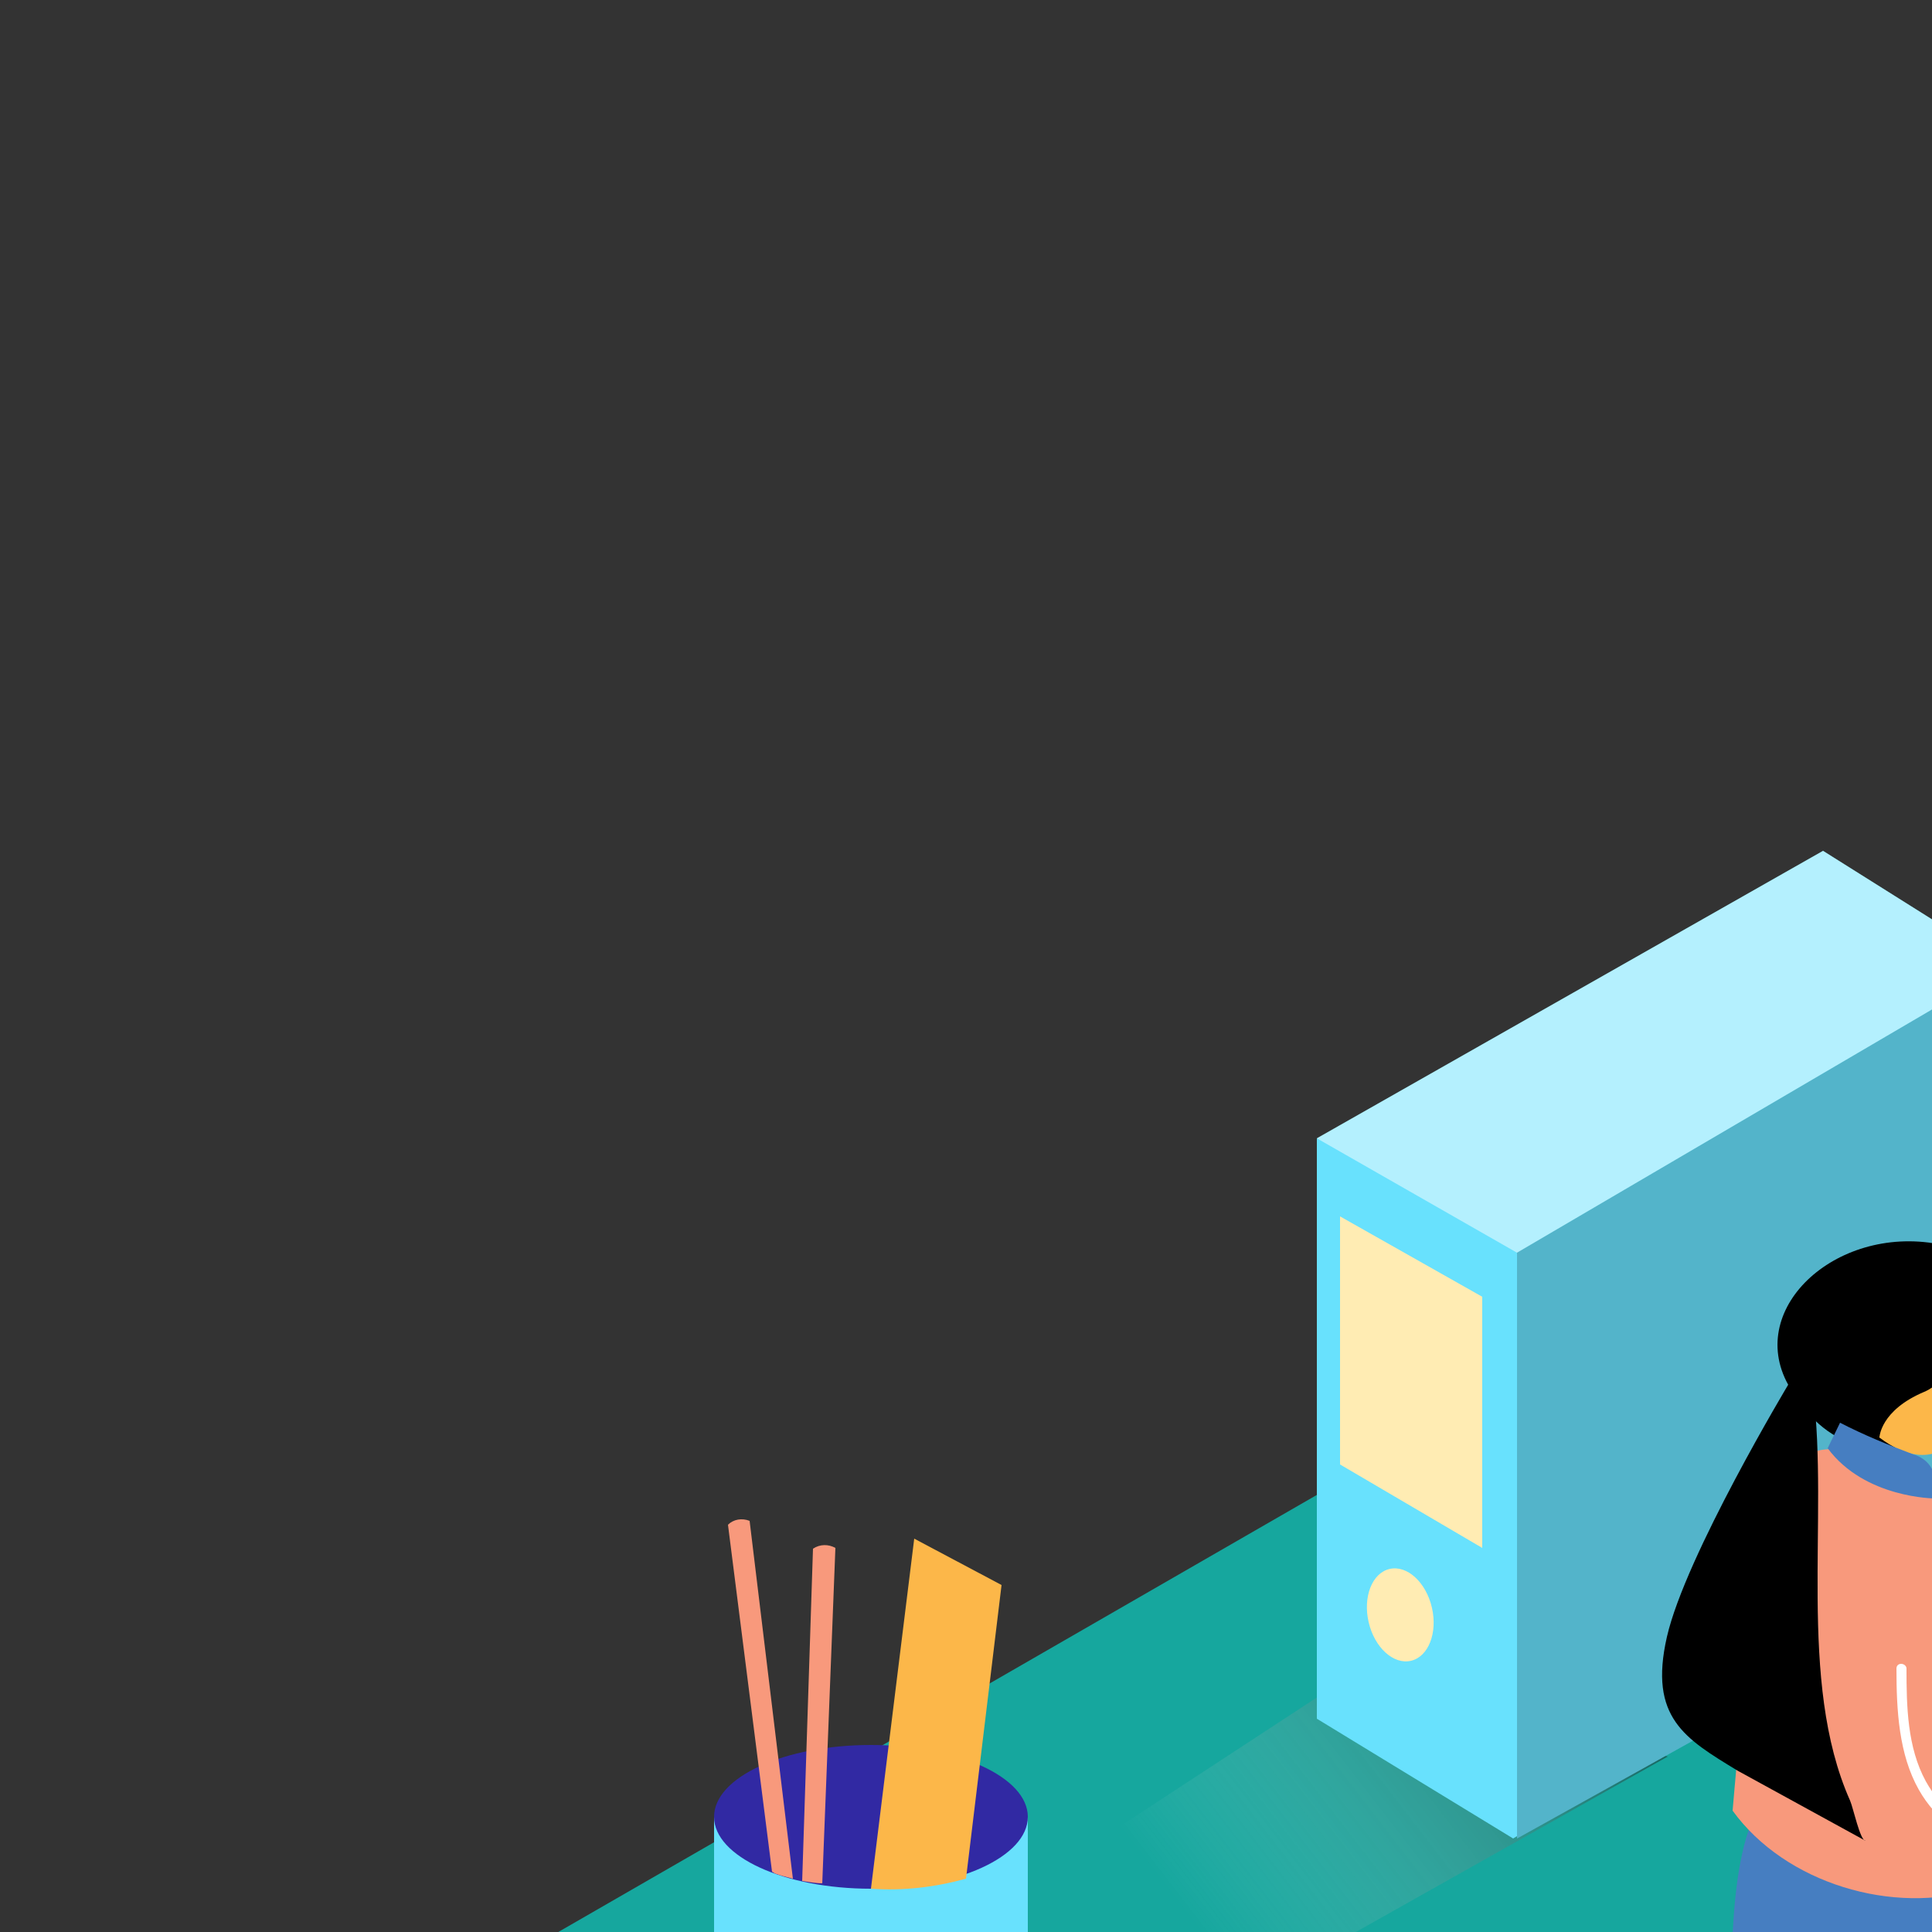 <svg transform="scale(2)" version="1.1" id="Layer_1" xmlns="http://www.w3.org/2000/svg" xmlns:xlink="http://www.w3.org/1999/xlink" x="0px" y="0px" viewBox="0 0 500 500" xml:space="preserve" class="show_show__wrapper__graphic__5Waiy "><rect x="0" y="0" width="500" height="500" fill="#333333" stroke="none"/><title>React</title><style type="text/css">
	.st0{fill:#16A79E;}
	.st1{opacity:0.5;fill:url(#SVGID_1_);enable-background:new    ;}
	.st2{opacity:0.5;fill:url(#SVGID_00000120536524764886350550000001884914585085225364_);enable-background:new    ;}
	.st3{opacity:0.5;fill:url(#SVGID_00000064348935573176458080000008153272555107772825_);enable-background:new    ;}
	.st4{fill:#68E1FD;}
	.st5{fill:#3129A3;}
	.st6{fill:#F8997C;}
	.st7{fill:#FCB749;}
	.st8{fill:#467EC1;}
	.st9{fill:#FFFFFF;}
	.st10{opacity:0.5;fill:#FFFFFF;enable-background:new    ;}
	.st11{fill:#FFECB3;}
	.st12{opacity:0.2;enable-background:new    ;}
</style><g id="background"><path class="st0" d="M244.4,415.6L32.6,290.4c-6.8-3.8-12.5-10-6-14.1l212.6-122.5c3.2-2,8-3.3,11.3-1.4l222.3,129
		c6.7,3.9,8,14.9,1.2,18.8L272.3,415.4C263.7,420.4,253.1,420.4,244.4,415.6z"></path><linearGradient id="SVGID_1_" gradientUnits="userSpaceOnUse" x1="231.27" y1="131.42" x2="331.61" y2="208.85" gradientTransform="matrix(1 0 0 -1 0 502)"><stop offset="0" style="stop-color: rgb(255, 255, 255); stop-opacity: 0;"></stop><stop offset="1" style="stop-color: rgb(0, 0, 0);"></stop></linearGradient><polygon class="st1" points="278.1,282.9 185.7,342.9 250,398.3 352.2,340.2 	"></polygon><linearGradient id="SVGID_00000023246969800634915850000002123449208904907662_" gradientUnits="userSpaceOnUse" x1="155.611" y1="251.589" x2="209.851" y2="293.449" gradientTransform="matrix(1 0 0 -1 0 502)"><stop offset="0" style="stop-color: rgb(255, 255, 255); stop-opacity: 0;"></stop><stop offset="1" style="stop-color: rgb(0, 0, 0);"></stop></linearGradient><polygon points="
		176.9,215.4 136.1,242.1 158.2,259.7 215.8,227.3 	" style="opacity: 0.5; fill: url(&quot;#SVGID_00000023246969800634915850000002123449208904907662_&quot;);"></polygon><linearGradient id="SVGID_00000003100483718527015370000015244318300076831913_" gradientUnits="userSpaceOnUse" x1="70.958" y1="198.022" x2="125.198" y2="239.892" gradientTransform="matrix(1 0 0 -1 0 502)"><stop offset="0" style="stop-color: rgb(255, 255, 255); stop-opacity: 0;"></stop><stop offset="1" style="stop-color: rgb(0, 0, 0);"></stop></linearGradient><polygon points="
		92.3,269 51.5,295.7 73.6,313.2 131.1,280.8 	" style="opacity: 0.5; fill: url(&quot;#SVGID_00000003100483718527015370000015244318300076831913_&quot;);"></polygon></g><g id="stationary"><path class="st4" d="M92.4,235.1v42.2c0,0,40.6,2.3,40.6,0v-42.2"></path><ellipse class="st4" cx="112.7" cy="277" rx="20.3" ry="9.3"></ellipse><ellipse class="st5" cx="112.7" cy="235.1" rx="20.3" ry="9.3"></ellipse><path class="st6" d="M100.1,242.3l0.1,0.1c0.8,0.3,1.6,0.5,2.4,0.7L97,196.8c-1-0.4-2.1-0.2-2.8,0.5l5.7,44.9L100.1,242.3z"></path><path class="st6" d="M106.4,243.7l1.7-43.4c-0.9-0.5-2-0.5-2.9,0.1l-1.4,43C104.6,243.5,105.5,243.7,106.4,243.7z"></path><path class="st7" d="M112.7,244.4l5.6-45.3l11.3,6l-4.6,38C121,244.2,116.9,244.7,112.7,244.4z"></path></g><g id="folder"><polygon class="st8" points="241.1,304.1 247.3,307.1 250.9,303.7 256.1,297.8 246.1,295.9 	"></polygon><path class="st5" d="M322.9,168l-34.1,16.1l-4.9,14.8l-50.2,27.3c-1.5,0.8-2.4,2.5-2.1,4.2l9.6,73.6l93.1-54.4l-5.6-62.8
		c-0.1-2.6-1.4-11.9-2.1-17c-0.2-1.4-1.5-2.3-2.9-2.1C323.4,167.8,323.1,167.9,322.9,168z"></path><path class="st4" d="M337.1,174.1l-37,19.1l-4.9,12.2l-45.5,26.2c-1.4,0.8-2.3,2.3-2.3,3.9v71.6l93.1-54.4v-74.3l-0.1-2.4
		c-0.1-1.2-1.1-2.2-2.3-2.1C337.6,173.9,337.3,174,337.1,174.1z"></path><polygon class="st8" points="270.9,317.8 277.1,320.8 280.8,317.4 285.9,311.5 275.9,309.5 	"></polygon><path class="st5" d="M352.7,181.6l-34.1,16.1l-4.9,14.8l-50.2,27.3c-1.5,0.8-2.4,2.5-2.1,4.2l9.6,73.6l93.1-54.4l-5.6-62.8
		c-0.1-2.6-1.4-11.9-2.1-17c-0.2-1.4-1.5-2.3-2.9-2.1C353.2,181.5,352.9,181.5,352.7,181.6z"></path><path class="st4" d="M366.9,187.8l-37,19.1l-4.9,12.2l-45.5,26.2c-1.4,0.8-2.3,2.3-2.3,3.9v71.6l93.1-54.4v-74.3l-0.1-2.4
		c-0.1-1.2-1.1-2.2-2.3-2.1C367.4,187.6,367.1,187.7,366.9,187.8z"></path><polygon class="st8" points="292.1,337.5 298.3,340.6 301.9,337.1 307.1,331.2 297,329.3 	"></polygon><path class="st5" d="M373.9,201.4l-34.1,16.1l-4.9,14.8l-50.2,27.3c-1.5,0.8-2.4,2.5-2.1,4.2l9.6,73.6l93.1-54.4l-5.6-62.8
		c-0.1-2.6-1.4-11.9-2.1-17c-0.2-1.4-1.5-2.3-2.9-2.1C374.3,201.2,374.1,201.3,373.9,201.4z"></path><path class="st4" d="M388,207.6l-37,19.1l-4.9,12.2L300.5,265c-1.4,0.8-2.3,2.3-2.3,3.9v71.6l93.1-54.4v-74.3l-0.1-2.4
		c-0.1-1.2-1.1-2.2-2.3-2.1C388.6,207.3,388.3,207.4,388,207.6z"></path><polygon class="st8" points="321.9,351.2 328.1,354.2 331.7,350.8 336.9,344.9 326.8,343 	"></polygon><path class="st5" d="M403.7,215.1l-34.1,16.1l-4.9,14.8l-50.2,27.3c-1.5,0.8-2.4,2.5-2.1,4.2l9.6,73.6l93.1-54.4l-5.6-62.8
		c-0.1-2.6-1.4-11.9-2.1-17c-0.2-1.4-1.5-2.3-2.8-2.2C404.2,214.9,403.9,215,403.7,215.1z"></path><path class="st4" d="M417.8,221.2l-37,19.1l-4.9,12.2l-45.5,26.2c-1.4,0.8-2.3,2.3-2.3,3.9v71.6l93.1-54.4v-74.3l-0.1-2.4
		c-0.1-1.2-1.1-2.1-2.3-2.1C418.4,221,418.1,221.1,417.8,221.2z"></path><path class="st9" d="M372.1,302.9l0.3-1.1l3.4-1.9v-5.8c0-0.1-3.3,2-3.3,2l-0.2-0.3c-0.2-0.9-0.5-1.7-1-2.5l2.4-4.5l-3.1-2.3
		l-2.3,4.6l0,0c-0.8-0.2-1.7-0.2-2.5,0v-4.4l-4.4,2.4v4.6c-0.9,0.8-1.6,1.7-2.3,2.7l-2.6-1.7l-3,5.7l2.4,1.9l-0.2,1
		c-0.3,1-0.6,2-0.7,3.1l-3.5,1.9v5.8l3.4-2c0.1,1.1,0.5,2.1,1.1,3l-2.5,4.3l3.2,2.4l2.2-4.4h2.8v4.4l4.2-2.5v-4.3
		c1-0.9,1.8-2,2.5-3.1l2.5,1.7l3-5.8l-2.5-1.9l0.2-0.9C371.8,304.3,372,303.6,372.1,302.9z"></path><ellipse class="st4" transform="matrix(0.431 -0.902 0.902 0.431 -68.044 501.305)" cx="363.6" cy="304.6" rx="7.7" ry="5.1"></ellipse><path class="st9" d="M403.7,272.1l0.4-1.3l4.1-2.2v-6.9c0-0.1-3.9,2.3-3.9,2.3l-0.2-0.4c-0.2-1.1-0.6-2.1-1.2-3l2.9-5.3l-3.6-2.7
		l-2.7,5.4l0,0c-1-0.2-2-0.2-3,0.1v-5.2l-5.2,2.9v5.5c-1,1-2,2-2.8,3.2l-3.1-2l-3.5,6.7l2.8,2.2l-0.2,1.1c-0.4,1.2-0.7,2.4-0.9,3.6
		l-4.2,2.3v6.9l4-2.4c0.2,1.3,0.6,2.5,1.3,3.5l-3,5l3.8,2.9l2.6-5.2h3.3v5.2l5-3v-5.1c1.1-1.1,2.1-2.4,3-3.7l3,2l3.6-6.9l-3-2.2
		l0.3-1C403.2,273.7,403.5,272.9,403.7,272.1z"></path><ellipse class="st4" transform="matrix(0.431 -0.902 0.902 0.431 -23.486 511.017)" cx="393.6" cy="274.1" rx="9.1" ry="6"></ellipse></g><g id="folder-2"><polyline class="st4" points="170.4,147.3 235.9,110.1 259.6,125 229.9,154.9 191.9,172.1 	"></polyline><polyline class="st10" points="170.4,147.3 235.9,110.1 259.6,125 229.9,154.9 191.9,172.1 	"></polyline><polygon class="st4" points="196.3,162.1 259.6,125 259.6,134.4 259.6,139.1 259.6,202.7 196.3,237.9 196.3,237.6 195.8,237.9 
		170.4,222.4 170.4,160.6 170.4,147.3 	"></polygon><polygon class="st11" points="191.8,167.8 191.8,200.3 173.4,189.5 173.4,157.4 	"></polygon><polygon class="st12" points="196.3,162.1 196.3,237.9 259.6,202.7 259.6,125 	"></polygon><ellipse class="st11" transform="matrix(0.974 -0.227 0.227 0.974 -42.715 46.628)" cx="181.2" cy="208.9" rx="4.2" ry="6.1"></ellipse></g><g id="character"><path class="st7" d="M274,212c3.7-1.9,7.4-3.9,11-6c0.6-1.4,1.4-2.7,2.1-4.1c1.3-2.1,3.3-3.5,5.8-3.1c2.3,0.4,2,3.8-0.1,3.8
		l-0.3,0.4c4.5,0.2,12.6,0.9,10.8,5.3c0.2,0.1,0.3,0.3,0.5,0.4c1,1.2,0.8,2.9-0.3,3.9c-0.8,0.8-2,1.1-3.1,0.8
		c-0.6,1.6-2.4,1.9-4,1.5l-1.1-0.3c0.1,1-0.5,1.8-1.5,2c-0.2,0-0.4,0-0.6,0c-1.2-0.2-2.5-0.5-3.7-0.7c-8.4,2.7-12.6,3.6-15.8,5.8
		c-1.3,0.9,0,1.2,0,0c-0.6-0.8-0.5-1.9,0.3-2.5c0,0,0.1-0.1,0.1-0.1l0.4-0.3c-0.8-0.6-1-1.7-0.4-2.5c0,0,0.1-0.1,0.1-0.1
		c0.1-0.2,0.3-0.4,0.5-0.5C272.9,215.9,272.1,213,274,212z"></path><path class="st6" d="M230.9,341.3l-2,28.9l3.6,3.1l4-1c0,0-0.5-7.7,0.9-9.3s3.8,6.6,5.2,6.6s17.8-4.4,18-6.4
		c0.3-2.7-3.4-5.7-10.3-4c-7.5,1.8-8.9-6.7-10-14.8"></path><path class="st8" d="M242.7,347.1c0,0-7.1,3-19.4-4.8c0,0,4.2-38.4,3.9-45s-7.7-54.3,1.4-64.9s25.5,90.7,24.7,91.2"></path><path d="M236.7,364.1l0.7-1.1c0,0,2-1.9,4-1s1.7,7.8,1.7,7.8l-6.8-2.5C236.1,366.2,236.3,365.1,236.7,364.1z"></path><path class="st6" d="M253.2,355.5l0.7,29l3.9,2.8l3.9-1.4c0,0-1.2-7.6,0-9.4s4.4,6.2,5.8,6.1s17.3-6.1,17.3-8.1
		c0.1-2.7-3.9-5.4-10.7-3c-7.3,2.5-9.4-5.8-11.4-13.8"></path><path d="M261.1,377.6l0.6-1.2c0,0,1.8-2,3.9-1.3s2.4,7.6,2.4,7.6l-7-1.9C260.8,379.8,260.8,378.7,261.1,377.6z"></path><path class="st8" d="M255.6,243.7c0,0,12.1,32.7,14.9,46.9s2.9,67.4,1.9,68.8s-12.8,3.9-20.7,3.8s-6.9-62.9-6.9-62.9
		s-21.7-54.9-15.9-61S255.6,243.7,255.6,243.7z"></path><path class="st6" d="M256,244.4c-11,3.5-25-0.7-31.8-10.1c1.3-15.5,3.9-41.1,7.9-44.9c5.8-5.6,18.2,2.3,22.7,10.1
		c2.3,4,6.7,18.2,6.7,18.2l17-9.7l5.2,12.1c0,0-11.6,21.9-27.3,16.9L256,244.4z"></path><path class="st9" d="M245.4,215.9c0-0.4,0.3-0.6,0.6-0.6c0.4,0,0.7,0.3,0.7,0.6c0,4.9,0.1,10.2,2.5,14.6c2,3.6,5.5,6.7,9.7,6.9
		c0.8,0,0.8,1.3,0,1.3c-4.5-0.2-8.4-3.2-10.6-7.1C245.7,227,245.4,221.3,245.4,215.9z"></path><path d="M251.4,161.1c0.9,0.2,2.3,1.6,4.5,6.7s-3,11.5-5.2,12.9s-5.5,6.6-5.5,6.6s-8.2,2-13.8-8.1S238,158.2,251.4,161.1z"></path><path class="st7" d="M253.7,166.7c0,0,4.1,16.8-2,20.7s-14.3-6.4-15.1-10.4S240.3,164.1,253.7,166.7z"></path><path d="M253.7,166.7c0,0,1,11-4.7,13.4s-5.8,5.9-5.8,5.9s-10.4-5.6-11.5-10.5S245.7,162.3,253.7,166.7z"></path><path d="M234.6,179.9c2.1,16.5-2.1,37.6,4.8,53.1c0.4,0.9,1.3,5.2,2,5.2l-16.6-9.1c-6.7-4.1-11.5-6.8-9.1-17.3s15.8-32.8,15.8-32.8
		L234.6,179.9z"></path><path class="st9" d="M259.9,209.3c1.1,4.4,1.9,8.8,2.5,13.3c0.1,0.8-1.2,0.8-1.3,0c-0.6-4.3-1.4-8.7-2.4-12.9
		C258.5,208.9,259.7,208.5,259.9,209.3z"></path><path class="st8" d="M236.5,187.4l1.6-3.3c3.1,1.6,6.3,2.9,9.5,4.1c3.9,1.2,2.8,5.7,2.8,5.7S241.3,193.9,236.5,187.4z"></path></g></svg>
